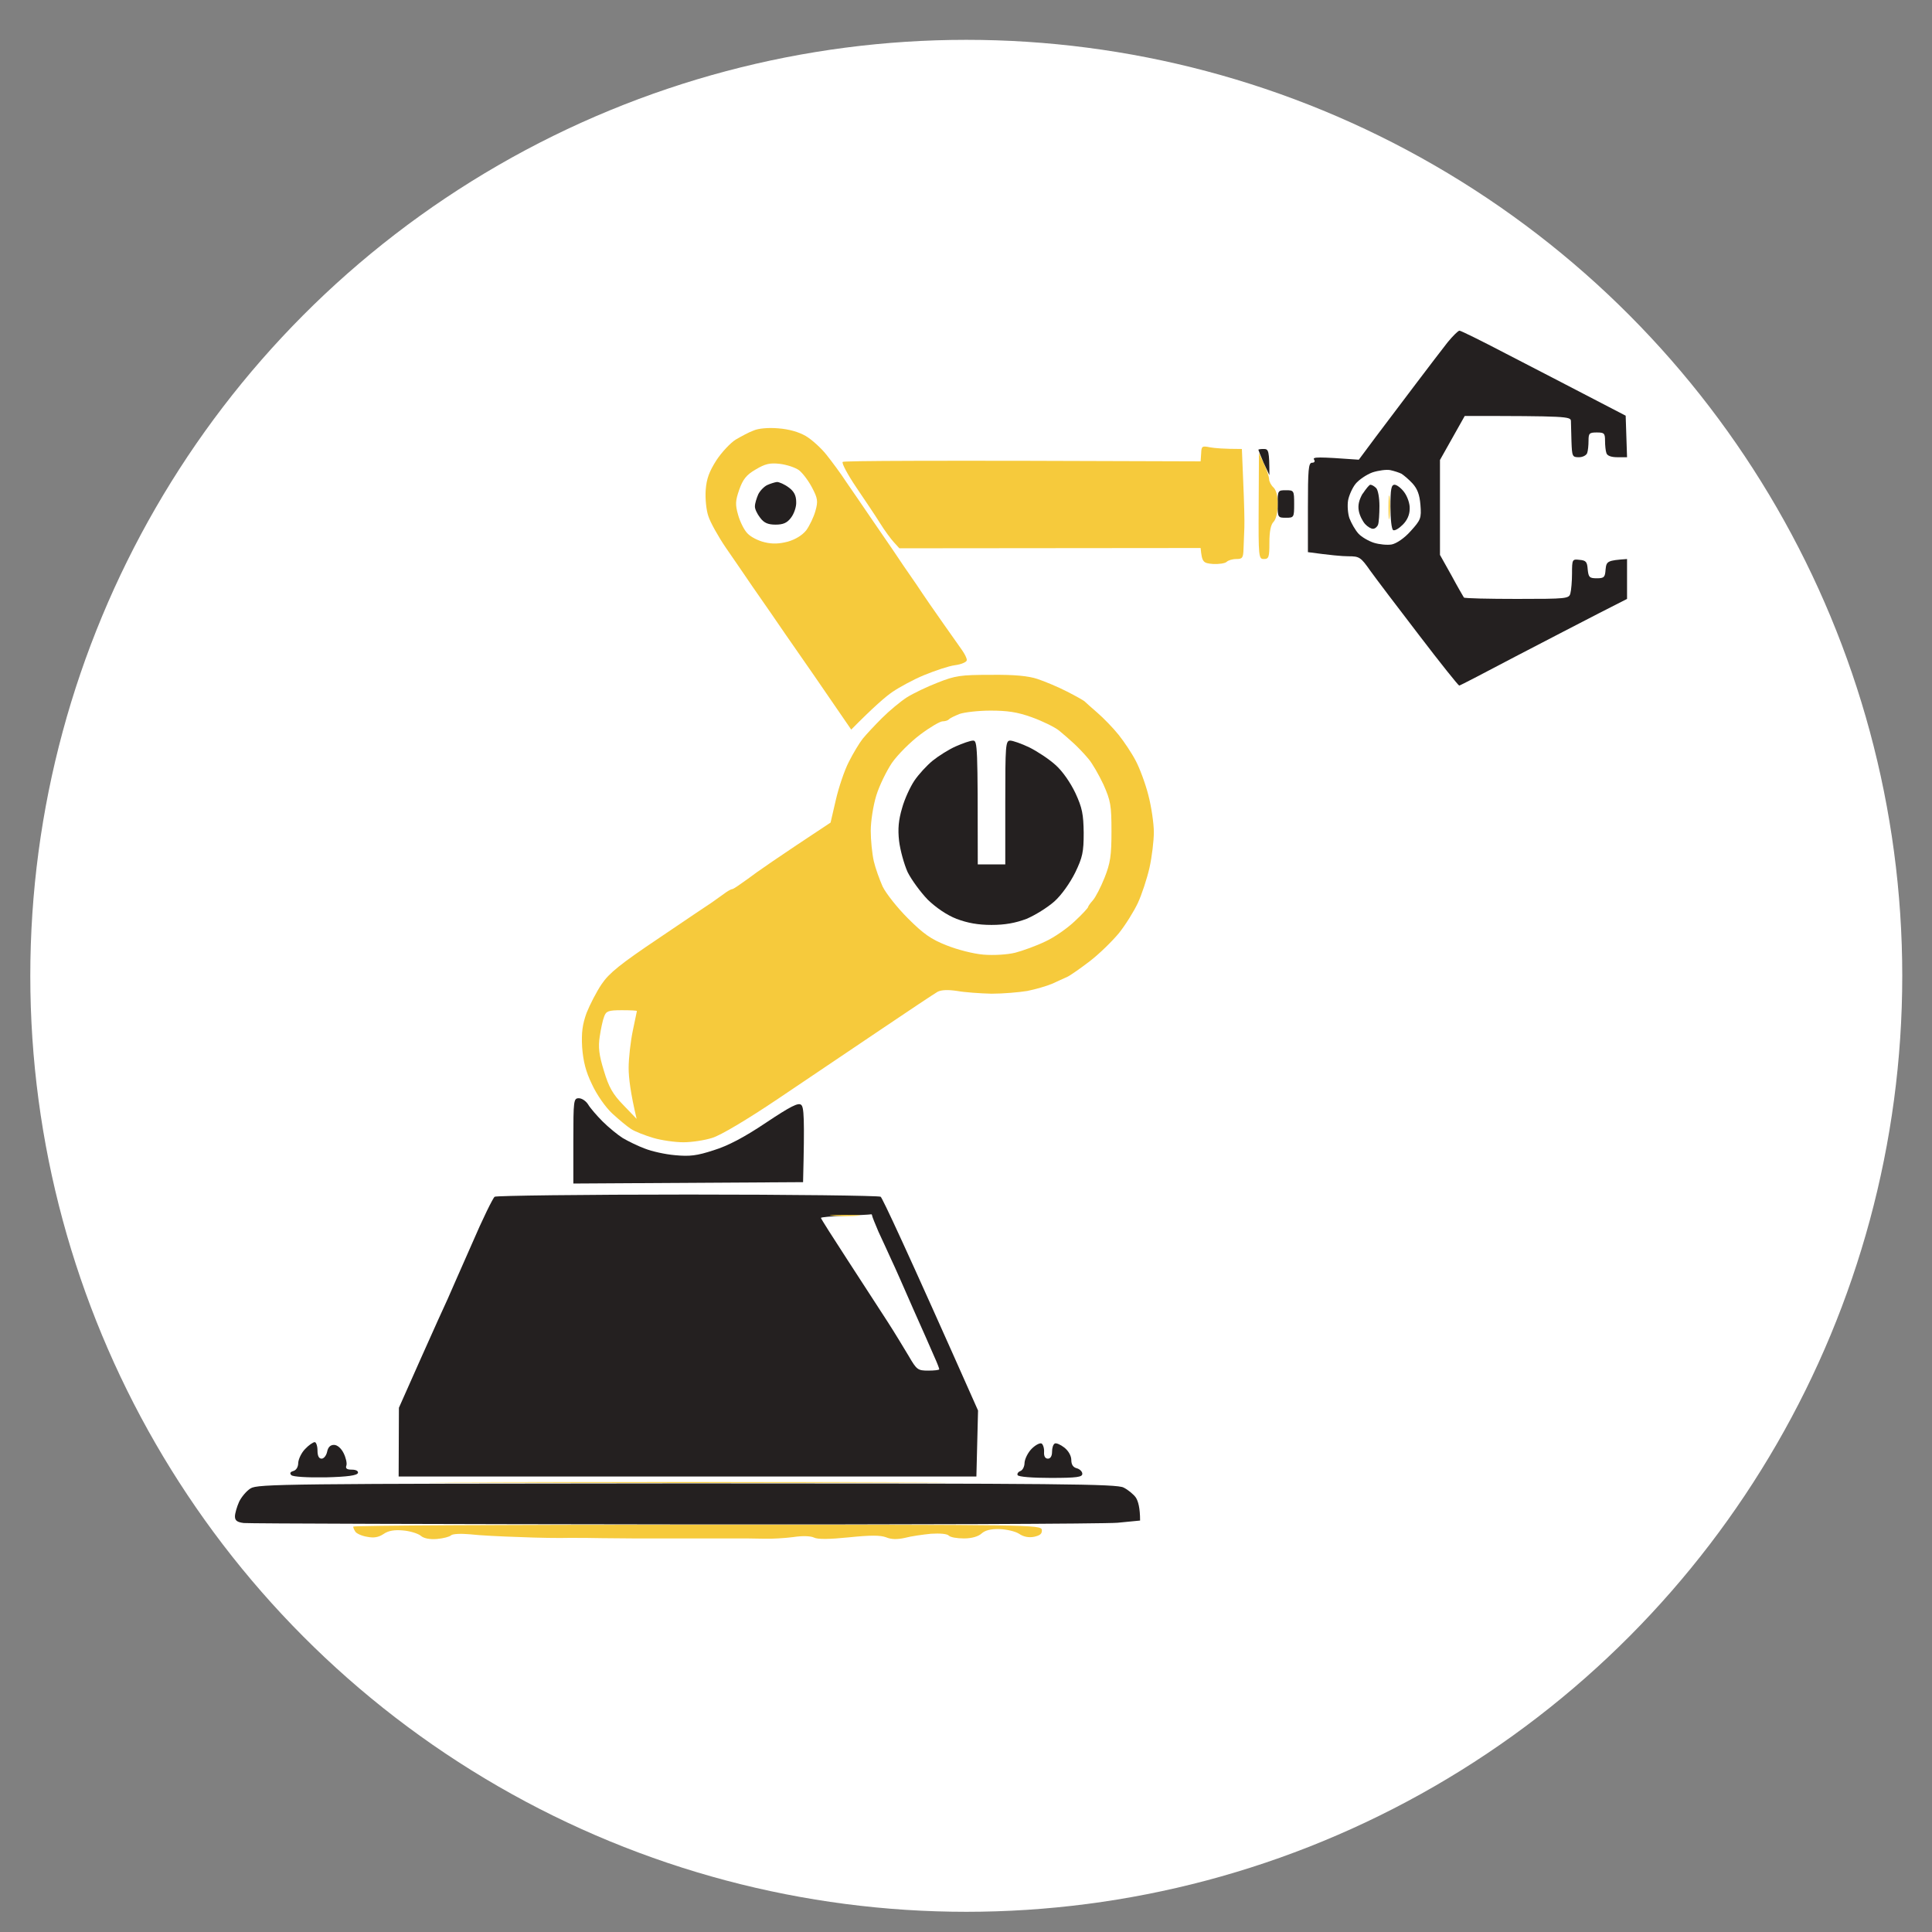 <?xml version="1.0" encoding="utf-8"?>
<svg xmlns="http://www.w3.org/2000/svg" viewBox="0 0 500 500" xmlns:bx="https://boxy-svg.com" width="500px" height="500px"><rect x="0" y="0" width="500" height="500" fill="#808080" stroke="none"/><defs><bx:export><bx:file format="svg" path="MechaFusion - Logo Vectorizat.svg" excluded="true"/><bx:file format="svg" path="MechaFusion - Logo Vectorizat 2.svg"/></bx:export></defs><title>MechaFusion - Logo Vectorizat</title><ellipse style="stroke: rgba(0, 0, 0, 0); paint-order: fill; fill: rgb(255, 255, 255);" cx="250.072" cy="252.541" rx="242.231" ry="242.231"/><g id="Background" transform="matrix(0.712, 0, 0, 0.712, 28.054, 76.322)" style=""><path id="Path 0" class="s0" d="m89 447.8c0 0.4 0.4 1.2 0.8 1.8 0.4 0.6 2.3 1.5 4.2 1.8 2.5 0.5 4.2 0.2 6-1 1.7-1.2 3.9-1.6 7.1-1.3 2.5 0.2 5.4 1.1 6.4 1.9 1.1 1 3.3 1.4 5.9 1.2 2.3-0.2 4.6-0.8 5.1-1.3 0.6-0.6 3.7-0.7 7-0.4 3.3 0.4 11.4 0.8 18 1 6.6 0.3 14.7 0.4 18 0.3 3.3 0 8.6 0 11.8 0.1 3.1 0 8.4 0.1 11.7 0.1 3.3 0 8.7 0 12 0 3.3 0 8.7 0 12 0 3.3 0 8.7 0 12 0 3.3 0 8.4 0 11.3 0.1 2.8 0.1 7.7-0.2 10.7-0.6 3.2-0.5 6.3-0.4 7.5 0.2q2 1 12.7-0.1c7.8-0.8 11.4-0.8 13.5 0 1.9 0.8 4.1 0.8 6.8 0.2 2.2-0.6 6.5-1.2 9.5-1.5 3.2-0.2 5.9 0 6.5 0.7 0.6 0.6 3 1 5.5 1 2.8 0 5.2-0.7 6.4-1.8 1.2-1.1 3.3-1.7 6.5-1.6 2.5 0.1 5.7 0.8 7.1 1.7 1.6 1.1 3.5 1.5 5.5 1.1 2.2-0.5 2.9-1.1 2.8-2.5-0.3-1.9-3.4-1.9-125.3-1.9-68.8 0-125 0.3-125 0.7z" style="fill: rgb(246, 202, 60);"/><path id="Path 1" class="s1" d="m51.7 433.8c-1.5 0.9-3.4 3.2-4.2 4.9-0.8 1.8-1.5 4.2-1.5 5.3 0 1.5 0.8 2.1 3.2 2.4 1.8 0.2 72.1 0.4 156.3 0.5 84.1 0.1 156.7-0.2 161.3-0.6l8.2-0.8c0-4.6-0.7-7-1.5-8.3-0.8-1.2-2.9-2.9-4.5-3.7-2.6-1.3-22.3-1.5-158.8-1.5-145.6 0.1-155.9 0.2-158.5 1.8z" style="fill: rgb(36, 32, 32);"/><path id="Path 2" class="s0" d="m134 431.7c42.1 0.2 111.1 0.2 153.5 0 42.4-0.1 7.9-0.2-76.5-0.2-84.4 0-119.1 0.1-77 0.2z" style="fill: rgb(246, 202, 60);"/><path id="Path 3" class="s1" d="m335.6 419.4c-1.4 1.4-2.5 3.7-2.6 5.1 0 1.4-0.7 2.7-1.5 3-0.8 0.3-1.3 1-1 1.5 0.3 0.6 5.3 1 12 1 9.6 0 11.5-0.3 11.5-1.5 0-0.8-0.9-1.7-2-2q-2-0.5-2-3c0-1.5-1-3.3-2.5-4.5-1.4-1.1-3-1.8-3.5-1.5-0.6 0.3-1 1.6-1 3 0 1.6-0.6 2.5-1.5 2.5-1 0-1.5-0.9-1.4-2.4 0.1-1.4-0.4-2.8-0.9-3.1-0.6-0.3-2.2 0.5-3.6 1.9z" style="fill: rgb(36, 32, 32);"/><path id="Path 4" class="s1" d="m71.5 419.5c-1.3 1.3-2.4 3.6-2.5 5 0 1.5-0.7 2.7-1.8 3q-1.7 0.5-0.7 1.5c0.6 0.6 5.9 0.9 12.4 0.8 8.1-0.2 11.5-0.7 11.8-1.6 0.2-0.7-0.7-1.2-2.2-1.2-1.8 0-2.4-0.4-2-1.5 0.3-0.8-0.2-2.9-1-4.5-0.9-1.8-2.3-3-3.5-3q-2 0-2.5 2.5c-0.3 1.4-1.2 2.5-2 2.5q-1.5 0-1.5-3c0-1.6-0.5-3-1-3-0.6 0-2.2 1.1-3.5 2.5z" style="fill: rgb(36, 32, 32);"/><path id="Path 5" fill-rule="evenodd" class="s1" d="m210.5 327c37.9 0 69.5 0.4 70.2 0.8 0.6 0.4 8.9 18 35.4 77.7l-0.6 24h-210l0.1-25 8-18c4.4-9.9 8.8-19.6 9.7-21.5 0.8-1.9 4.8-10.9 8.8-20 3.9-9.1 7.7-16.8 8.3-17.2 0.6-0.4 32.2-0.8 70.1-0.8zm48.5 8.5c0 0.3 4.4 7.2 9.8 15.5 5.3 8.2 11.8 18.2 14.4 22.2 2.6 4 6 9.7 7.7 12.5 2.9 5 3.3 5.3 7.1 5.3 2.2 0 4-0.2 4-0.5 0-0.3-0.8-2.4-1.9-4.8-1-2.3-4.4-10.1-7.6-17.2-3.1-7.1-6.7-15.3-8-18-1.3-2.8-3.3-7.3-4.6-10-1.2-2.8-2.2-5.3-2.3-5.8 0-0.4-0.2-0.6-0.5-0.5-0.4 0.1-4.5 0.3-9.3 0.5-4.9 0.2-8.8 0.5-8.8 0.8z" style="fill: rgb(36, 32, 32);"/><path id="Path 6" class="s0" d="m263.5 334.7c2.8 0.2 6.8 0.2 9 0 2.2-0.2-0.1-0.3-5-0.3-4.9 0-6.8 0.1-4 0.3z" style="fill: rgb(246, 202, 60);"/><path id="Path 7" class="s1" d="m169 307.5v15.5l83.5-0.5c0.6-23.7 0.3-27.3-0.7-28.1-1-0.9-3.8 0.5-12.8 6.5-7.9 5.3-13.8 8.4-19 10-6.1 2-8.7 2.3-14 1.8-3.6-0.3-8.5-1.4-11-2.4-2.5-0.9-6.1-2.7-8-3.8-1.9-1.2-5.2-3.9-7.4-6.1-2.1-2.1-4.5-4.9-5.2-6.1-0.8-1.3-2.3-2.3-3.4-2.3-1.9 0-2 0.7-2 15.5z" style="fill: rgb(36, 32, 32);"/><path id="Path 32" fill-rule="evenodd" class="s0" d="m320.8 138.1c8.6-0.1 13.6 0.4 16.9 1.5 2.7 0.9 7.5 2.9 10.8 4.6 3.3 1.7 6.2 3.3 6.5 3.7 0.3 0.3 2.3 2.1 4.5 4 2.2 1.9 5.7 5.5 7.7 8 2 2.5 4.8 6.7 6.2 9.4 1.4 2.6 3.5 8.2 4.6 12.5 1.1 4.2 2 10.3 2 13.5 0 3.1-0.7 9-1.6 13-0.9 3.9-2.8 9.7-4.2 12.7-1.4 3-4.5 8-6.9 11-2.5 3-7.2 7.6-10.6 10.2-3.4 2.6-7.1 5.2-8.2 5.7-1.1 0.5-3.6 1.6-5.5 2.5-1.9 0.8-6 2-9 2.6-3 0.5-8.9 1-13 1-4.1-0.1-9.8-0.5-12.5-1-3.4-0.5-5.7-0.4-7.1 0.3-1.2 0.7-10.4 6.8-20.6 13.7-10.2 6.9-27 18.2-37.4 25.2-11.3 7.6-20.9 13.3-23.9 14.2-2.8 0.9-7.5 1.6-10.5 1.6-3 0-8-0.7-11-1.6-3-0.9-6.6-2.3-8-3.2-1.4-0.9-4.4-3.4-6.8-5.6-2.5-2.3-5.7-6.9-7.4-10.6-2.3-4.7-3.2-8.4-3.6-13.5-0.3-5.4 0.1-8.3 1.6-12.5 1.2-3 3.6-7.7 5.5-10.5 2.7-4 6.8-7.3 20.8-16.7 9.6-6.5 18.2-12.3 19.3-13 1-0.7 2.9-2.1 4.2-3 1.3-1 2.7-1.8 3.1-1.8 0.5 0 3-1.8 5.8-3.8 2.7-2.1 10.6-7.6 30-20.4l1.9-8.2c1-4.4 3.1-10.7 4.7-13.8 1.6-3.2 3.9-7 5.1-8.5 1.3-1.6 4.4-4.9 7-7.5 2.7-2.7 6.7-6 9-7.5 2.4-1.5 7.4-3.9 11.3-5.4 6.3-2.5 8.3-2.8 19.2-2.8zm-15.3 16.2c-0.4 0.4-1.4 0.7-2.3 0.7-0.9 0-4.5 2.1-8.1 4.8-3.6 2.7-8.2 7.3-10.3 10.3-2 3-4.6 8.3-5.7 11.9-1.1 3.6-2 9.3-2 12.8 0 3.4 0.5 8.3 1.1 11 0.6 2.6 2.1 6.7 3.2 9.2 1.2 2.5 5.3 7.7 9.2 11.6 5.6 5.6 8.4 7.6 14 9.8 4 1.6 9.8 3.1 13.5 3.4 3.7 0.3 8.7 0 11.5-0.7 2.7-0.7 7.7-2.5 11-4.1 3.3-1.5 8.1-4.9 10.7-7.4 2.7-2.5 4.8-4.8 4.8-5.1 0-0.3 0.8-1.4 1.7-2.4 1-1.1 2.9-4.8 4.3-8.3 2.1-5.3 2.5-8 2.5-16.8 0-9.5-0.3-11.1-2.9-17-1.7-3.6-4.1-7.8-5.5-9.4-1.4-1.7-3.7-4.1-5.1-5.4-1.4-1.3-3.9-3.5-5.5-4.8-1.6-1.3-6.1-3.5-10-4.9-5.3-1.9-8.9-2.4-15-2.4-4.4 0-9.4 0.6-11.2 1.2-1.7 0.7-3.5 1.5-3.9 2zm-126.9 115.2c-0.6 3.9-0.3 6.7 1.5 12.5 1.8 6 3.2 8.5 7.1 12.5l4.8 5c-2.2-9.3-2.9-14.9-2.9-18.5 0-3.6 0.7-9.6 1.5-13.5 0.8-3.9 1.5-7.1 1.5-7.2 0-0.2-2.5-0.3-5.5-0.3-4.8 0-5.7 0.3-6.4 2.3-0.5 1.2-1.2 4.5-1.6 7.2z" style="fill: rgb(246, 202, 60);"/><path id="Path 33" class="s1" d="m308 164.1c-2.5 1.1-6.3 3.5-8.4 5.2-2.2 1.8-5.1 5-6.6 7.2-1.5 2.2-3.6 6.7-4.5 10-1.3 4.4-1.6 7.6-1.1 12 0.4 3.3 1.8 8.4 3.1 11.3 1.4 2.8 4.7 7.3 7.3 10 3 2.9 6.9 5.6 10.5 7 4 1.5 7.8 2.2 12.7 2.2 4.9 0 8.7-0.7 12.7-2.2 3.1-1.3 7.6-4.1 10.1-6.3 2.6-2.3 5.7-6.7 7.6-10.5 2.7-5.6 3.1-7.5 3.1-14.5-0.1-6.7-0.5-9-3-14.4-1.8-3.8-4.7-8-7.2-10.2-2.4-2.2-6.7-5-9.5-6.4-2.9-1.4-6.1-2.5-7-2.5-1.7 0-1.8 1.7-1.8 22.5v22.5h-10c0-43.3-0.1-45-1.7-45-1 0-3.8 1-6.3 2.1z" style="fill: rgb(36, 32, 32);"/><path id="Path 34" class="s1" d="m425 76c0 4.9 0.1 5 3 5 2.9 0 3-0.1 3-5 0-4.9-0.1-5-3-5-2.9 0-3 0.1-3 5z" style="fill: rgb(36, 32, 32);"/><path id="Path 35" class="s0" d="m418.1 76.8c-0.1 18.6 0 19.2 1.9 19.2 1.8 0 2-0.7 2-6q0-6 1.5-7.5c0.9-0.9 1.5-3.4 1.5-6.2 0.1-3.1-0.5-5.3-1.5-6.3-0.9-0.8-1.6-2.2-1.6-3 0-0.8-0.8-3.3-1.8-5.5l-1.9-4z" style="fill: rgb(246, 202, 60);"/><path id="Path 36" class="s1" d="m418 56.3c0 0.1 0.8 2.2 1.9 4.7l2.1 4.5c0-8.8-0.3-9.5-2-9.5-1.1 0-2 0.1-2 0.3z" style="fill: rgb(36, 32, 32);"/><path id="Path 37" class="s0" d="m397.2 57.6l-0.2 2.9c-100.2-0.4-129.7-0.2-130.1 0.2-0.4 0.5 1.8 4.6 4.9 9.2 3.1 4.6 7.1 10.5 8.7 13.1 1.6 2.6 3.9 5.7 5 6.9l2 2.2 109.5-0.1c0.5 5.2 0.9 5.5 4.5 5.8 2.2 0.1 4.4-0.2 5-0.8 0.5-0.5 2-1 3.5-1 2.2 0 2.5-0.4 2.6-3.8 0.1-2 0.2-5.5 0.3-7.7 0.1-2.2-0.1-9.5-0.4-16.3l-0.5-12.2c-6.6 0-9.9-0.3-11.6-0.6-2.9-0.6-3.1-0.4-3.2 2.2z" style="fill: rgb(246, 202, 60);"/><path id="Path 38" fill-rule="evenodd" class="s0" d="m243.5 48.5c3.9 0.3 7.4 1.3 10 2.8 2.2 1.3 5.6 4.4 7.5 6.8 1.9 2.4 5.2 6.8 7.2 9.9 2.1 3 5.9 8.6 8.5 12.4 2.6 3.8 6.4 9.3 8.3 12.1 1.9 2.9 5.8 8.6 8.6 12.6 2.7 4.1 7.2 10.6 9.9 14.4 2.7 3.8 5.7 8.1 6.7 9.5 1 1.4 1.9 3.1 1.8 3.8 0 0.6-1.9 1.5-4.3 1.8-2.3 0.3-7.3 2-11.2 3.6-3.9 1.6-9 4.4-11.5 6.1-2.5 1.7-6.9 5.5-15 13.7l-13.6-19.8c-7.5-10.8-14.6-21-15.7-22.7-1.2-1.7-4.1-5.9-6.6-9.5-2.4-3.6-6.8-9.9-9.6-14-2.8-4.1-5.7-9.3-6.4-11.5-0.8-2.2-1.2-6.5-1-9.5 0.3-4.2 1.3-6.8 3.9-10.9 1.9-2.9 5.1-6.3 7-7.5 1.9-1.1 4.8-2.7 6.5-3.3 1.8-0.8 5.4-1.1 9-0.8zm-14.2 22.3c-1.4 4-1.5 5.4-0.4 9.2 0.7 2.5 2.2 5.5 3.4 6.7 1.2 1.3 4 2.7 6.2 3.2 2.8 0.7 5.3 0.6 8.4-0.2 2.8-0.8 5.3-2.3 6.8-4.2 1.2-1.7 2.7-4.8 3.3-7 1-3.5 0.8-4.6-1.2-8.4-1.3-2.5-3.4-5.3-4.8-6.4-1.4-1-4.5-2-7-2.3-3.6-0.4-5.3 0-8.8 2.1-3.3 1.9-4.6 3.6-5.9 7.3z" style="fill: rgb(246, 202, 60);"/><path id="Path 39" class="s1" d="m239.5 69.1c-1.1 0.5-2.6 2-3.3 3.4-0.6 1.4-1.2 3.3-1.2 4.3-0.1 0.9 0.8 2.8 1.9 4.2 1.4 1.9 2.9 2.5 5.6 2.5 2.7 0 4.2-0.6 5.6-2.5 1.1-1.4 2-4 1.9-5.7 0-2.4-0.8-3.9-2.7-5.3-1.6-1.2-3.5-2-4.3-2-0.8 0.1-2.4 0.6-3.5 1.1z" style="fill: rgb(36, 32, 32);"/><path id="Path 40" fill-rule="evenodd" class="s1" d="m491.1 13c0.5 0 8 3.7 16.6 8.2 8.7 4.5 22.1 11.4 43.8 22.7l0.5 15.1h-3.5c-2.2 0-3.7-0.5-4-1.5-0.3-0.8-0.5-2.8-0.5-4.5 0-2.7-0.3-3-3-3-2.7 0-3 0.3-3 3 0 1.7-0.2 3.7-0.5 4.5-0.3 0.8-1.6 1.5-3 1.5-2.4 0-2.5-0.3-2.7-5.7-0.1-3.2-0.2-6.6-0.2-7.5-0.1-1.6-1.7-1.8-38.6-1.8l-9 16v34.5l4.2 7.5c2.2 4.1 4.3 7.7 4.5 8 0.3 0.3 9 0.5 19.3 0.5 18.1 0 18.9-0.1 19.4-2 0.3-1.1 0.6-4.4 0.6-7.2 0-5.2 0.1-5.3 2.7-5 2.4 0.2 2.8 0.7 3 3.5 0.3 2.8 0.6 3.2 3.3 3.2 2.7 0 3-0.4 3.2-3.2 0.3-3 0.6-3.3 7.8-3.8v14.5l-10.2 5.2c-5.7 2.9-19.3 10-30.3 15.7-11 5.8-20.2 10.6-20.5 10.6-0.3 0-6.8-8.1-14.5-18.2-7.7-10-15.7-20.6-17.8-23.5-3.5-5-4-5.3-8-5.3-2.3 0-6.6-0.4-14.7-1.5v-16.2c0-13.8 0.2-16.3 1.5-16.3 0.9 0 1.2-0.5 0.7-1.2-0.5-0.9 1.3-1 16.3 0.1l6.1-8.2c3.4-4.5 10-13.2 14.5-19.2 4.6-6.1 9.9-13 11.7-15.3 1.9-2.3 3.8-4.2 4.3-4.2zm-37.8 55.7c-1.2 1.5-2.4 4.3-2.7 6-0.3 1.8-0.1 4.8 0.5 6.5 0.7 1.8 2.1 4.3 3.3 5.6 1.1 1.2 3.7 2.7 5.6 3.3 1.9 0.6 4.9 0.9 6.5 0.6 1.8-0.4 4.6-2.3 6.9-4.9 3.6-4 3.9-4.6 3.5-9.5-0.3-3.7-1.1-5.8-2.9-7.8-1.4-1.5-3.2-3-4-3.5-0.8-0.4-2.6-1-4-1.3-1.4-0.3-4.3 0.1-6.5 0.8-2.2 0.8-5 2.7-6.2 4.2z" style="fill: rgb(36, 32, 32);"/><path id="Path 41" class="s0" d="m465.3 77.5c0 3.8 0.2 5.2 0.4 3 0.2-2.2 0.2-5.3 0-7-0.2-1.7-0.4 0.2-0.4 4z" style="fill: rgb(246, 202, 60);"/><path id="Path 42" class="s1" d="m466 77c0 4.4 0.4 8.2 1 8.5 0.6 0.3 2.1-0.6 3.5-2 1.6-1.6 2.5-3.6 2.5-5.8 0.1-1.7-0.8-4.4-2-6-1.1-1.5-2.7-2.7-3.5-2.7-1.2 0-1.5 1.6-1.5 8zm-10.1-4.8c-1.3 2.3-1.8 4.2-1.4 6.3 0.3 1.7 1.4 3.8 2.3 4.8 0.9 1 2.3 1.8 2.9 1.7 0.7 0 1.5-0.7 1.8-1.5 0.3-0.8 0.5-3.9 0.5-6.8 0-2.9-0.5-5.8-1.2-6.5-0.7-0.7-1.6-1.2-2.1-1.2-0.4 0-1.6 1.5-2.8 3.3z" style="fill: rgb(36, 32, 32);"/></g></svg>